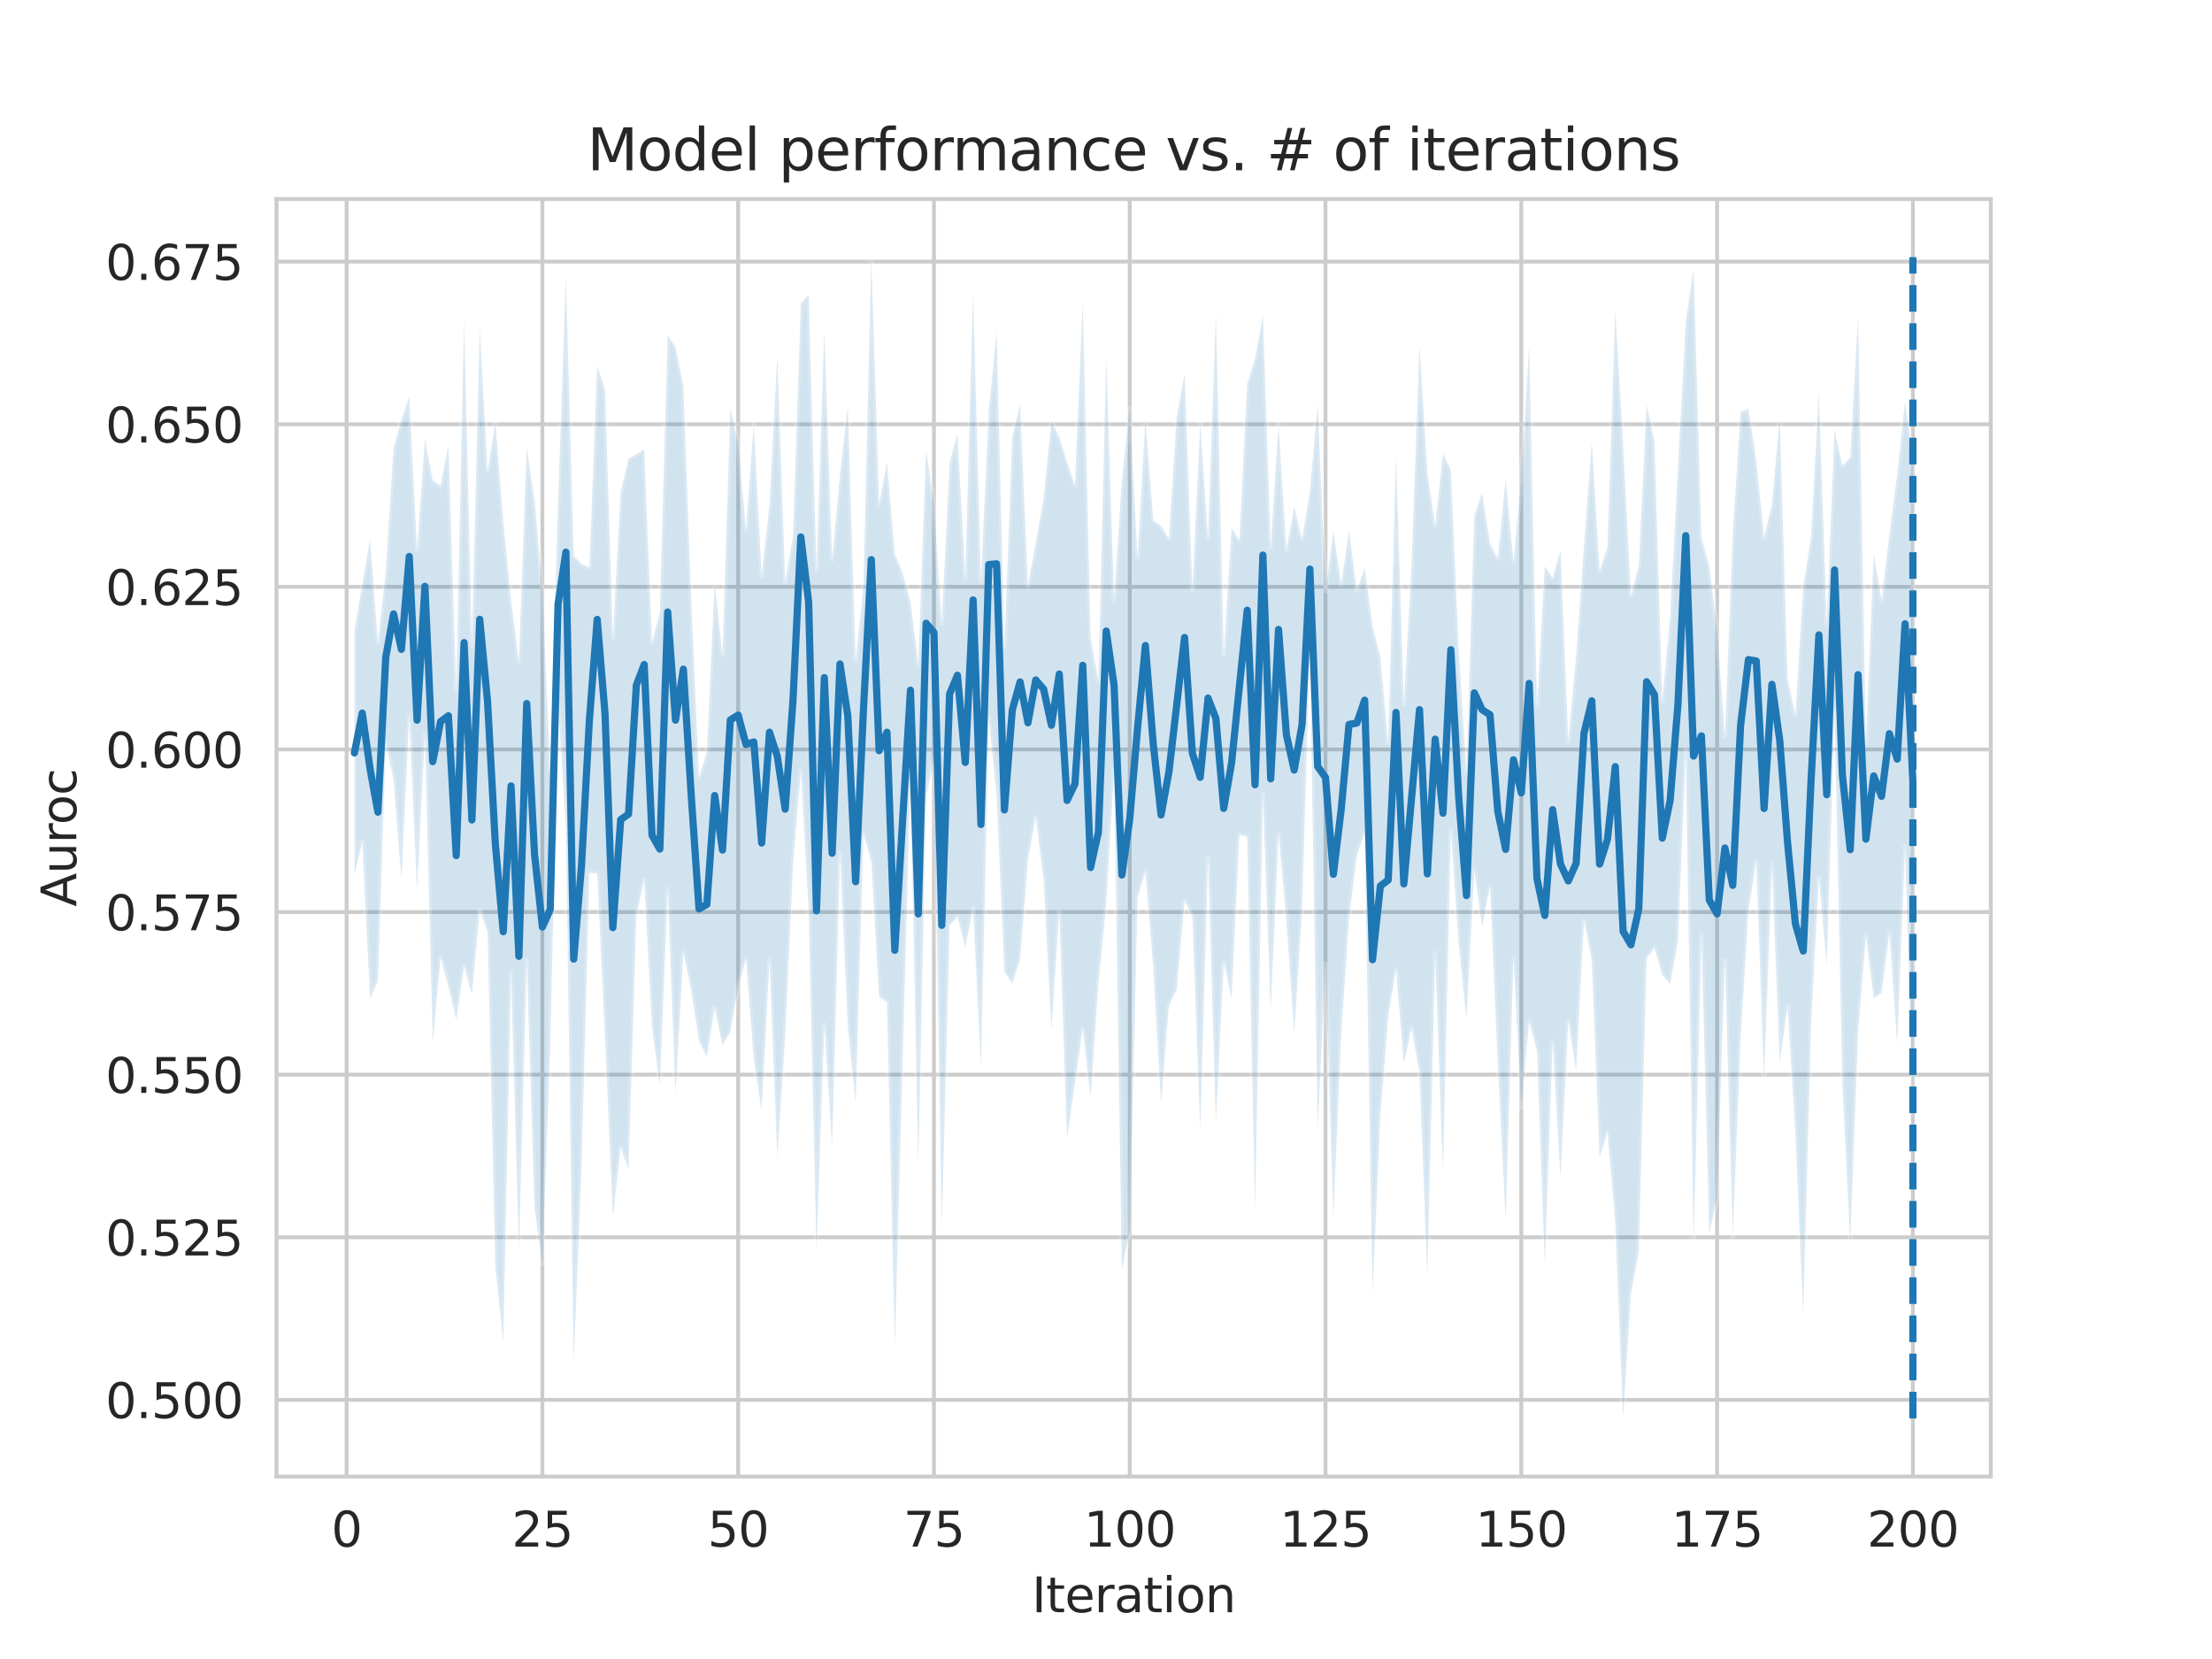 <?xml version="1.0" encoding="utf-8" standalone="no"?>
<!DOCTYPE svg PUBLIC "-//W3C//DTD SVG 1.1//EN"
  "http://www.w3.org/Graphics/SVG/1.1/DTD/svg11.dtd">
<svg xmlns:xlink="http://www.w3.org/1999/xlink" width="460.8pt" height="345.6pt" viewBox="0 0 460.8 345.6" xmlns="http://www.w3.org/2000/svg" version="1.1">
 <defs>
  <style type="text/css">*{stroke-linejoin: round; stroke-linecap: butt}</style>
 </defs>
 <g id="figure_1">
  <g id="patch_1">
   <path d="M 0 345.6 
L 460.8 345.6 
L 460.8 0 
L 0 0 
z
" style="fill: #ffffff"/>
  </g>
  <g id="axes_1">
   <g id="patch_2">
    <path d="M 57.6 307.584 
L 414.72 307.584 
L 414.72 41.472 
L 57.6 41.472 
z
" style="fill: #ffffff"/>
   </g>
   <g id="matplotlib.axis_1">
    <g id="xtick_1">
     <g id="line2d_1">
      <path d="M 72.201 307.584 
L 72.201 41.472 
" clip-path="url(#p779755f487)" style="fill: none; stroke: #cccccc; stroke-width: 0.8; stroke-linecap: round"/>
     </g>
     <g id="text_1">
      <!-- 0 -->
      <g style="fill: #262626" transform="translate(69.02 322.182)scale(0.1 -0.1)">
       <defs>
        <path id="DejaVuSans-30" d="M 2034 4250 
Q 1547 4250 1301 3770 
Q 1056 3291 1056 2328 
Q 1056 1369 1301 889 
Q 1547 409 2034 409 
Q 2525 409 2770 889 
Q 3016 1369 3016 2328 
Q 3016 3291 2770 3770 
Q 2525 4250 2034 4250 
z
M 2034 4750 
Q 2819 4750 3233 4129 
Q 3647 3509 3647 2328 
Q 3647 1150 3233 529 
Q 2819 -91 2034 -91 
Q 1250 -91 836 529 
Q 422 1150 422 2328 
Q 422 3509 836 4129 
Q 1250 4750 2034 4750 
z
" transform="scale(0.016)"/>
       </defs>
       <use xlink:href="#DejaVuSans-30"/>
      </g>
     </g>
    </g>
    <g id="xtick_2">
     <g id="line2d_2">
      <path d="M 112.987 307.584 
L 112.987 41.472 
" clip-path="url(#p779755f487)" style="fill: none; stroke: #cccccc; stroke-width: 0.8; stroke-linecap: round"/>
     </g>
     <g id="text_2">
      <!-- 25 -->
      <g style="fill: #262626" transform="translate(106.625 322.182)scale(0.1 -0.1)">
       <defs>
        <path id="DejaVuSans-32" d="M 1228 531 
L 3431 531 
L 3431 0 
L 469 0 
L 469 531 
Q 828 903 1448 1529 
Q 2069 2156 2228 2338 
Q 2531 2678 2651 2914 
Q 2772 3150 2772 3378 
Q 2772 3750 2511 3984 
Q 2250 4219 1831 4219 
Q 1534 4219 1204 4116 
Q 875 4013 500 3803 
L 500 4441 
Q 881 4594 1212 4672 
Q 1544 4750 1819 4750 
Q 2544 4750 2975 4387 
Q 3406 4025 3406 3419 
Q 3406 3131 3298 2873 
Q 3191 2616 2906 2266 
Q 2828 2175 2409 1742 
Q 1991 1309 1228 531 
z
" transform="scale(0.016)"/>
        <path id="DejaVuSans-35" d="M 691 4666 
L 3169 4666 
L 3169 4134 
L 1269 4134 
L 1269 2991 
Q 1406 3038 1543 3061 
Q 1681 3084 1819 3084 
Q 2600 3084 3056 2656 
Q 3513 2228 3513 1497 
Q 3513 744 3044 326 
Q 2575 -91 1722 -91 
Q 1428 -91 1123 -41 
Q 819 9 494 109 
L 494 744 
Q 775 591 1075 516 
Q 1375 441 1709 441 
Q 2250 441 2565 725 
Q 2881 1009 2881 1497 
Q 2881 1984 2565 2268 
Q 2250 2553 1709 2553 
Q 1456 2553 1204 2497 
Q 953 2441 691 2322 
L 691 4666 
z
" transform="scale(0.016)"/>
       </defs>
       <use xlink:href="#DejaVuSans-32"/>
       <use xlink:href="#DejaVuSans-35" x="63.623"/>
      </g>
     </g>
    </g>
    <g id="xtick_3">
     <g id="line2d_3">
      <path d="M 153.773 307.584 
L 153.773 41.472 
" clip-path="url(#p779755f487)" style="fill: none; stroke: #cccccc; stroke-width: 0.8; stroke-linecap: round"/>
     </g>
     <g id="text_3">
      <!-- 50 -->
      <g style="fill: #262626" transform="translate(147.41 322.182)scale(0.1 -0.1)">
       <use xlink:href="#DejaVuSans-35"/>
       <use xlink:href="#DejaVuSans-30" x="63.623"/>
      </g>
     </g>
    </g>
    <g id="xtick_4">
     <g id="line2d_4">
      <path d="M 194.559 307.584 
L 194.559 41.472 
" clip-path="url(#p779755f487)" style="fill: none; stroke: #cccccc; stroke-width: 0.8; stroke-linecap: round"/>
     </g>
     <g id="text_4">
      <!-- 75 -->
      <g style="fill: #262626" transform="translate(188.196 322.182)scale(0.1 -0.1)">
       <defs>
        <path id="DejaVuSans-37" d="M 525 4666 
L 3525 4666 
L 3525 4397 
L 1831 0 
L 1172 0 
L 2766 4134 
L 525 4134 
L 525 4666 
z
" transform="scale(0.016)"/>
       </defs>
       <use xlink:href="#DejaVuSans-37"/>
       <use xlink:href="#DejaVuSans-35" x="63.623"/>
      </g>
     </g>
    </g>
    <g id="xtick_5">
     <g id="line2d_5">
      <path d="M 235.344 307.584 
L 235.344 41.472 
" clip-path="url(#p779755f487)" style="fill: none; stroke: #cccccc; stroke-width: 0.8; stroke-linecap: round"/>
     </g>
     <g id="text_5">
      <!-- 100 -->
      <g style="fill: #262626" transform="translate(225.801 322.182)scale(0.1 -0.1)">
       <defs>
        <path id="DejaVuSans-31" d="M 794 531 
L 1825 531 
L 1825 4091 
L 703 3866 
L 703 4441 
L 1819 4666 
L 2450 4666 
L 2450 531 
L 3481 531 
L 3481 0 
L 794 0 
L 794 531 
z
" transform="scale(0.016)"/>
       </defs>
       <use xlink:href="#DejaVuSans-31"/>
       <use xlink:href="#DejaVuSans-30" x="63.623"/>
       <use xlink:href="#DejaVuSans-30" x="127.246"/>
      </g>
     </g>
    </g>
    <g id="xtick_6">
     <g id="line2d_6">
      <path d="M 276.13 307.584 
L 276.13 41.472 
" clip-path="url(#p779755f487)" style="fill: none; stroke: #cccccc; stroke-width: 0.8; stroke-linecap: round"/>
     </g>
     <g id="text_6">
      <!-- 125 -->
      <g style="fill: #262626" transform="translate(266.586 322.182)scale(0.1 -0.1)">
       <use xlink:href="#DejaVuSans-31"/>
       <use xlink:href="#DejaVuSans-32" x="63.623"/>
       <use xlink:href="#DejaVuSans-35" x="127.246"/>
      </g>
     </g>
    </g>
    <g id="xtick_7">
     <g id="line2d_7">
      <path d="M 316.916 307.584 
L 316.916 41.472 
" clip-path="url(#p779755f487)" style="fill: none; stroke: #cccccc; stroke-width: 0.8; stroke-linecap: round"/>
     </g>
     <g id="text_7">
      <!-- 150 -->
      <g style="fill: #262626" transform="translate(307.372 322.182)scale(0.1 -0.1)">
       <use xlink:href="#DejaVuSans-31"/>
       <use xlink:href="#DejaVuSans-35" x="63.623"/>
       <use xlink:href="#DejaVuSans-30" x="127.246"/>
      </g>
     </g>
    </g>
    <g id="xtick_8">
     <g id="line2d_8">
      <path d="M 357.702 307.584 
L 357.702 41.472 
" clip-path="url(#p779755f487)" style="fill: none; stroke: #cccccc; stroke-width: 0.8; stroke-linecap: round"/>
     </g>
     <g id="text_8">
      <!-- 175 -->
      <g style="fill: #262626" transform="translate(348.158 322.182)scale(0.1 -0.1)">
       <use xlink:href="#DejaVuSans-31"/>
       <use xlink:href="#DejaVuSans-37" x="63.623"/>
       <use xlink:href="#DejaVuSans-35" x="127.246"/>
      </g>
     </g>
    </g>
    <g id="xtick_9">
     <g id="line2d_9">
      <path d="M 398.487 307.584 
L 398.487 41.472 
" clip-path="url(#p779755f487)" style="fill: none; stroke: #cccccc; stroke-width: 0.8; stroke-linecap: round"/>
     </g>
     <g id="text_9">
      <!-- 200 -->
      <g style="fill: #262626" transform="translate(388.944 322.182)scale(0.1 -0.1)">
       <use xlink:href="#DejaVuSans-32"/>
       <use xlink:href="#DejaVuSans-30" x="63.623"/>
       <use xlink:href="#DejaVuSans-30" x="127.246"/>
      </g>
     </g>
    </g>
    <g id="text_10">
     <!-- Iteration -->
     <g style="fill: #262626" transform="translate(214.951 335.861)scale(0.1 -0.1)">
      <defs>
       <path id="DejaVuSans-49" d="M 628 4666 
L 1259 4666 
L 1259 0 
L 628 0 
L 628 4666 
z
" transform="scale(0.016)"/>
       <path id="DejaVuSans-74" d="M 1172 4494 
L 1172 3500 
L 2356 3500 
L 2356 3053 
L 1172 3053 
L 1172 1153 
Q 1172 725 1289 603 
Q 1406 481 1766 481 
L 2356 481 
L 2356 0 
L 1766 0 
Q 1100 0 847 248 
Q 594 497 594 1153 
L 594 3053 
L 172 3053 
L 172 3500 
L 594 3500 
L 594 4494 
L 1172 4494 
z
" transform="scale(0.016)"/>
       <path id="DejaVuSans-65" d="M 3597 1894 
L 3597 1613 
L 953 1613 
Q 991 1019 1311 708 
Q 1631 397 2203 397 
Q 2534 397 2845 478 
Q 3156 559 3463 722 
L 3463 178 
Q 3153 47 2828 -22 
Q 2503 -91 2169 -91 
Q 1331 -91 842 396 
Q 353 884 353 1716 
Q 353 2575 817 3079 
Q 1281 3584 2069 3584 
Q 2775 3584 3186 3129 
Q 3597 2675 3597 1894 
z
M 3022 2063 
Q 3016 2534 2758 2815 
Q 2500 3097 2075 3097 
Q 1594 3097 1305 2825 
Q 1016 2553 972 2059 
L 3022 2063 
z
" transform="scale(0.016)"/>
       <path id="DejaVuSans-72" d="M 2631 2963 
Q 2534 3019 2420 3045 
Q 2306 3072 2169 3072 
Q 1681 3072 1420 2755 
Q 1159 2438 1159 1844 
L 1159 0 
L 581 0 
L 581 3500 
L 1159 3500 
L 1159 2956 
Q 1341 3275 1631 3429 
Q 1922 3584 2338 3584 
Q 2397 3584 2469 3576 
Q 2541 3569 2628 3553 
L 2631 2963 
z
" transform="scale(0.016)"/>
       <path id="DejaVuSans-61" d="M 2194 1759 
Q 1497 1759 1228 1600 
Q 959 1441 959 1056 
Q 959 750 1161 570 
Q 1363 391 1709 391 
Q 2188 391 2477 730 
Q 2766 1069 2766 1631 
L 2766 1759 
L 2194 1759 
z
M 3341 1997 
L 3341 0 
L 2766 0 
L 2766 531 
Q 2569 213 2275 61 
Q 1981 -91 1556 -91 
Q 1019 -91 701 211 
Q 384 513 384 1019 
Q 384 1609 779 1909 
Q 1175 2209 1959 2209 
L 2766 2209 
L 2766 2266 
Q 2766 2663 2505 2880 
Q 2244 3097 1772 3097 
Q 1472 3097 1187 3025 
Q 903 2953 641 2809 
L 641 3341 
Q 956 3463 1253 3523 
Q 1550 3584 1831 3584 
Q 2591 3584 2966 3190 
Q 3341 2797 3341 1997 
z
" transform="scale(0.016)"/>
       <path id="DejaVuSans-69" d="M 603 3500 
L 1178 3500 
L 1178 0 
L 603 0 
L 603 3500 
z
M 603 4863 
L 1178 4863 
L 1178 4134 
L 603 4134 
L 603 4863 
z
" transform="scale(0.016)"/>
       <path id="DejaVuSans-6f" d="M 1959 3097 
Q 1497 3097 1228 2736 
Q 959 2375 959 1747 
Q 959 1119 1226 758 
Q 1494 397 1959 397 
Q 2419 397 2687 759 
Q 2956 1122 2956 1747 
Q 2956 2369 2687 2733 
Q 2419 3097 1959 3097 
z
M 1959 3584 
Q 2709 3584 3137 3096 
Q 3566 2609 3566 1747 
Q 3566 888 3137 398 
Q 2709 -91 1959 -91 
Q 1206 -91 779 398 
Q 353 888 353 1747 
Q 353 2609 779 3096 
Q 1206 3584 1959 3584 
z
" transform="scale(0.016)"/>
       <path id="DejaVuSans-6e" d="M 3513 2113 
L 3513 0 
L 2938 0 
L 2938 2094 
Q 2938 2591 2744 2837 
Q 2550 3084 2163 3084 
Q 1697 3084 1428 2787 
Q 1159 2491 1159 1978 
L 1159 0 
L 581 0 
L 581 3500 
L 1159 3500 
L 1159 2956 
Q 1366 3272 1645 3428 
Q 1925 3584 2291 3584 
Q 2894 3584 3203 3211 
Q 3513 2838 3513 2113 
z
" transform="scale(0.016)"/>
      </defs>
      <use xlink:href="#DejaVuSans-49"/>
      <use xlink:href="#DejaVuSans-74" x="29.492"/>
      <use xlink:href="#DejaVuSans-65" x="68.701"/>
      <use xlink:href="#DejaVuSans-72" x="130.225"/>
      <use xlink:href="#DejaVuSans-61" x="171.338"/>
      <use xlink:href="#DejaVuSans-74" x="232.617"/>
      <use xlink:href="#DejaVuSans-69" x="271.826"/>
      <use xlink:href="#DejaVuSans-6f" x="299.609"/>
      <use xlink:href="#DejaVuSans-6e" x="360.791"/>
     </g>
    </g>
   </g>
   <g id="matplotlib.axis_2">
    <g id="ytick_1">
     <g id="line2d_10">
      <path d="M 57.6 291.615 
L 414.72 291.615 
" clip-path="url(#p779755f487)" style="fill: none; stroke: #cccccc; stroke-width: 0.8; stroke-linecap: round"/>
     </g>
     <g id="text_11">
      <!-- 0.500 -->
      <g style="fill: #262626" transform="translate(21.972 295.414)scale(0.1 -0.1)">
       <defs>
        <path id="DejaVuSans-2e" d="M 684 794 
L 1344 794 
L 1344 0 
L 684 0 
L 684 794 
z
" transform="scale(0.016)"/>
       </defs>
       <use xlink:href="#DejaVuSans-30"/>
       <use xlink:href="#DejaVuSans-2e" x="63.623"/>
       <use xlink:href="#DejaVuSans-35" x="95.41"/>
       <use xlink:href="#DejaVuSans-30" x="159.033"/>
       <use xlink:href="#DejaVuSans-30" x="222.656"/>
      </g>
     </g>
    </g>
    <g id="ytick_2">
     <g id="line2d_11">
      <path d="M 57.6 257.742 
L 414.72 257.742 
" clip-path="url(#p779755f487)" style="fill: none; stroke: #cccccc; stroke-width: 0.8; stroke-linecap: round"/>
     </g>
     <g id="text_12">
      <!-- 0.525 -->
      <g style="fill: #262626" transform="translate(21.972 261.542)scale(0.1 -0.1)">
       <use xlink:href="#DejaVuSans-30"/>
       <use xlink:href="#DejaVuSans-2e" x="63.623"/>
       <use xlink:href="#DejaVuSans-35" x="95.41"/>
       <use xlink:href="#DejaVuSans-32" x="159.033"/>
       <use xlink:href="#DejaVuSans-35" x="222.656"/>
      </g>
     </g>
    </g>
    <g id="ytick_3">
     <g id="line2d_12">
      <path d="M 57.6 223.87 
L 414.72 223.87 
" clip-path="url(#p779755f487)" style="fill: none; stroke: #cccccc; stroke-width: 0.8; stroke-linecap: round"/>
     </g>
     <g id="text_13">
      <!-- 0.550 -->
      <g style="fill: #262626" transform="translate(21.972 227.669)scale(0.1 -0.1)">
       <use xlink:href="#DejaVuSans-30"/>
       <use xlink:href="#DejaVuSans-2e" x="63.623"/>
       <use xlink:href="#DejaVuSans-35" x="95.41"/>
       <use xlink:href="#DejaVuSans-35" x="159.033"/>
       <use xlink:href="#DejaVuSans-30" x="222.656"/>
      </g>
     </g>
    </g>
    <g id="ytick_4">
     <g id="line2d_13">
      <path d="M 57.6 189.997 
L 414.72 189.997 
" clip-path="url(#p779755f487)" style="fill: none; stroke: #cccccc; stroke-width: 0.8; stroke-linecap: round"/>
     </g>
     <g id="text_14">
      <!-- 0.575 -->
      <g style="fill: #262626" transform="translate(21.972 193.796)scale(0.1 -0.1)">
       <use xlink:href="#DejaVuSans-30"/>
       <use xlink:href="#DejaVuSans-2e" x="63.623"/>
       <use xlink:href="#DejaVuSans-35" x="95.41"/>
       <use xlink:href="#DejaVuSans-37" x="159.033"/>
       <use xlink:href="#DejaVuSans-35" x="222.656"/>
      </g>
     </g>
    </g>
    <g id="ytick_5">
     <g id="line2d_14">
      <path d="M 57.6 156.124 
L 414.72 156.124 
" clip-path="url(#p779755f487)" style="fill: none; stroke: #cccccc; stroke-width: 0.8; stroke-linecap: round"/>
     </g>
     <g id="text_15">
      <!-- 0.600 -->
      <g style="fill: #262626" transform="translate(21.972 159.923)scale(0.1 -0.1)">
       <defs>
        <path id="DejaVuSans-36" d="M 2113 2584 
Q 1688 2584 1439 2293 
Q 1191 2003 1191 1497 
Q 1191 994 1439 701 
Q 1688 409 2113 409 
Q 2538 409 2786 701 
Q 3034 994 3034 1497 
Q 3034 2003 2786 2293 
Q 2538 2584 2113 2584 
z
M 3366 4563 
L 3366 3988 
Q 3128 4100 2886 4159 
Q 2644 4219 2406 4219 
Q 1781 4219 1451 3797 
Q 1122 3375 1075 2522 
Q 1259 2794 1537 2939 
Q 1816 3084 2150 3084 
Q 2853 3084 3261 2657 
Q 3669 2231 3669 1497 
Q 3669 778 3244 343 
Q 2819 -91 2113 -91 
Q 1303 -91 875 529 
Q 447 1150 447 2328 
Q 447 3434 972 4092 
Q 1497 4750 2381 4750 
Q 2619 4750 2861 4703 
Q 3103 4656 3366 4563 
z
" transform="scale(0.016)"/>
       </defs>
       <use xlink:href="#DejaVuSans-30"/>
       <use xlink:href="#DejaVuSans-2e" x="63.623"/>
       <use xlink:href="#DejaVuSans-36" x="95.41"/>
       <use xlink:href="#DejaVuSans-30" x="159.033"/>
       <use xlink:href="#DejaVuSans-30" x="222.656"/>
      </g>
     </g>
    </g>
    <g id="ytick_6">
     <g id="line2d_15">
      <path d="M 57.6 122.252 
L 414.72 122.252 
" clip-path="url(#p779755f487)" style="fill: none; stroke: #cccccc; stroke-width: 0.8; stroke-linecap: round"/>
     </g>
     <g id="text_16">
      <!-- 0.625 -->
      <g style="fill: #262626" transform="translate(21.972 126.051)scale(0.1 -0.1)">
       <use xlink:href="#DejaVuSans-30"/>
       <use xlink:href="#DejaVuSans-2e" x="63.623"/>
       <use xlink:href="#DejaVuSans-36" x="95.41"/>
       <use xlink:href="#DejaVuSans-32" x="159.033"/>
       <use xlink:href="#DejaVuSans-35" x="222.656"/>
      </g>
     </g>
    </g>
    <g id="ytick_7">
     <g id="line2d_16">
      <path d="M 57.6 88.379 
L 414.72 88.379 
" clip-path="url(#p779755f487)" style="fill: none; stroke: #cccccc; stroke-width: 0.8; stroke-linecap: round"/>
     </g>
     <g id="text_17">
      <!-- 0.650 -->
      <g style="fill: #262626" transform="translate(21.972 92.178)scale(0.1 -0.1)">
       <use xlink:href="#DejaVuSans-30"/>
       <use xlink:href="#DejaVuSans-2e" x="63.623"/>
       <use xlink:href="#DejaVuSans-36" x="95.41"/>
       <use xlink:href="#DejaVuSans-35" x="159.033"/>
       <use xlink:href="#DejaVuSans-30" x="222.656"/>
      </g>
     </g>
    </g>
    <g id="ytick_8">
     <g id="line2d_17">
      <path d="M 57.6 54.506 
L 414.72 54.506 
" clip-path="url(#p779755f487)" style="fill: none; stroke: #cccccc; stroke-width: 0.8; stroke-linecap: round"/>
     </g>
     <g id="text_18">
      <!-- 0.675 -->
      <g style="fill: #262626" transform="translate(21.972 58.305)scale(0.1 -0.1)">
       <use xlink:href="#DejaVuSans-30"/>
       <use xlink:href="#DejaVuSans-2e" x="63.623"/>
       <use xlink:href="#DejaVuSans-36" x="95.41"/>
       <use xlink:href="#DejaVuSans-37" x="159.033"/>
       <use xlink:href="#DejaVuSans-35" x="222.656"/>
      </g>
     </g>
    </g>
    <g id="text_19">
     <!-- Auroc -->
     <g style="fill: #262626" transform="translate(15.892 188.869)rotate(-90)scale(0.1 -0.1)">
      <defs>
       <path id="DejaVuSans-41" d="M 2188 4044 
L 1331 1722 
L 3047 1722 
L 2188 4044 
z
M 1831 4666 
L 2547 4666 
L 4325 0 
L 3669 0 
L 3244 1197 
L 1141 1197 
L 716 0 
L 50 0 
L 1831 4666 
z
" transform="scale(0.016)"/>
       <path id="DejaVuSans-75" d="M 544 1381 
L 544 3500 
L 1119 3500 
L 1119 1403 
Q 1119 906 1312 657 
Q 1506 409 1894 409 
Q 2359 409 2629 706 
Q 2900 1003 2900 1516 
L 2900 3500 
L 3475 3500 
L 3475 0 
L 2900 0 
L 2900 538 
Q 2691 219 2414 64 
Q 2138 -91 1772 -91 
Q 1169 -91 856 284 
Q 544 659 544 1381 
z
M 1991 3584 
L 1991 3584 
z
" transform="scale(0.016)"/>
       <path id="DejaVuSans-63" d="M 3122 3366 
L 3122 2828 
Q 2878 2963 2633 3030 
Q 2388 3097 2138 3097 
Q 1578 3097 1268 2742 
Q 959 2388 959 1747 
Q 959 1106 1268 751 
Q 1578 397 2138 397 
Q 2388 397 2633 464 
Q 2878 531 3122 666 
L 3122 134 
Q 2881 22 2623 -34 
Q 2366 -91 2075 -91 
Q 1284 -91 818 406 
Q 353 903 353 1747 
Q 353 2603 823 3093 
Q 1294 3584 2113 3584 
Q 2378 3584 2631 3529 
Q 2884 3475 3122 3366 
z
" transform="scale(0.016)"/>
      </defs>
      <use xlink:href="#DejaVuSans-41"/>
      <use xlink:href="#DejaVuSans-75" x="68.408"/>
      <use xlink:href="#DejaVuSans-72" x="131.787"/>
      <use xlink:href="#DejaVuSans-6f" x="170.65"/>
      <use xlink:href="#DejaVuSans-63" x="231.832"/>
     </g>
    </g>
   </g>
   <g id="PolyCollection_1">
    <defs>
     <path id="ma8a5ac3d9c" d="M 73.833 -214.196 
L 73.833 -163.292 
L 75.464 -170.17 
L 77.096 -137.664 
L 78.727 -141.215 
L 80.358 -190.824 
L 81.99 -183.148 
L 83.621 -162.426 
L 85.253 -196.411 
L 86.884 -160.149 
L 88.516 -192.798 
L 90.147 -128.372 
L 91.778 -146.097 
L 93.41 -140.064 
L 95.041 -133.187 
L 96.673 -144.301 
L 98.304 -138.461 
L 99.936 -156.033 
L 101.567 -151.484 
L 103.198 -81.713 
L 104.83 -66.04 
L 106.461 -143.18 
L 108.093 -84.994 
L 109.724 -145.732 
L 111.356 -93.873 
L 112.987 -82.25 
L 114.618 -127.36 
L 116.25 -198.751 
L 117.881 -173.277 
L 119.513 -61.793 
L 121.144 -102.588 
L 122.776 -163.71 
L 124.407 -163.707 
L 126.038 -129.406 
L 127.67 -92.054 
L 129.301 -106.537 
L 130.933 -101.957 
L 132.564 -154.75 
L 134.196 -162.347 
L 135.827 -131.575 
L 137.458 -119.366 
L 139.09 -160.413 
L 140.721 -117.85 
L 142.353 -147.162 
L 143.984 -139.295 
L 145.616 -128.845 
L 147.247 -125.421 
L 148.879 -135.622 
L 150.51 -127.817 
L 152.141 -130.619 
L 153.773 -140.042 
L 155.404 -145.883 
L 157.036 -124.818 
L 158.667 -114.248 
L 160.299 -145.714 
L 161.93 -104.568 
L 163.561 -129.701 
L 165.193 -165.42 
L 166.824 -185.057 
L 168.456 -156.117 
L 170.087 -85.02 
L 171.719 -132.222 
L 173.35 -106.738 
L 174.981 -167.962 
L 176.613 -131.93 
L 178.244 -115.849 
L 179.876 -171.973 
L 181.507 -166.007 
L 183.139 -137.852 
L 184.77 -136.807 
L 186.401 -65.027 
L 188.033 -124.716 
L 189.664 -183.361 
L 191.296 -103.1 
L 192.927 -179.625 
L 194.559 -187.248 
L 196.19 -89.827 
L 197.821 -152.835 
L 199.453 -154.601 
L 201.084 -148.264 
L 202.716 -156.408 
L 204.347 -123.284 
L 205.979 -196.05 
L 207.61 -179.749 
L 209.241 -143.052 
L 210.873 -140.751 
L 212.504 -145.697 
L 214.136 -166.459 
L 215.767 -175.324 
L 217.399 -162.324 
L 219.03 -131.13 
L 220.661 -155.846 
L 222.293 -108.409 
L 223.924 -119.962 
L 225.556 -131.33 
L 227.187 -117.103 
L 228.819 -140.649 
L 230.45 -157.387 
L 232.081 -185.077 
L 233.713 -80.913 
L 235.344 -89.433 
L 236.976 -158.614 
L 238.607 -163.949 
L 240.239 -144.135 
L 241.87 -115.652 
L 243.501 -136.15 
L 245.133 -139.493 
L 246.764 -157.929 
L 248.396 -154.679 
L 250.027 -110.008 
L 251.659 -167.007 
L 253.29 -111.6 
L 254.921 -145.189 
L 256.553 -137.631 
L 258.184 -171.648 
L 259.816 -171.321 
L 261.447 -93.313 
L 263.079 -180.135 
L 264.71 -135.122 
L 266.341 -171.843 
L 267.973 -153.988 
L 269.604 -130.407 
L 271.236 -156.033 
L 272.867 -210.866 
L 274.499 -110.522 
L 276.13 -144.832 
L 277.761 -92.061 
L 279.393 -129.99 
L 281.024 -154.262 
L 282.656 -167.366 
L 284.287 -172.113 
L 285.919 -76.193 
L 287.55 -113.276 
L 289.181 -133.74 
L 290.813 -143.676 
L 292.444 -124.048 
L 294.076 -131.522 
L 295.707 -122.001 
L 297.339 -79.934 
L 298.97 -147.076 
L 300.601 -101.256 
L 302.233 -172.799 
L 303.864 -148.921 
L 305.496 -133.316 
L 307.127 -164.266 
L 308.759 -152.612 
L 310.39 -160.943 
L 312.021 -123.853 
L 313.653 -91.669 
L 315.284 -146.115 
L 316.916 -114.782 
L 318.547 -132.816 
L 320.179 -126.644 
L 321.81 -82.164 
L 323.441 -128.68 
L 325.073 -100.268 
L 326.704 -132.903 
L 328.336 -122.523 
L 329.967 -153.885 
L 331.599 -145.628 
L 333.23 -104.496 
L 334.862 -109.803 
L 336.493 -90.989 
L 338.124 -50.112 
L 339.756 -76.14 
L 341.387 -84.841 
L 343.019 -145.936 
L 344.65 -148.109 
L 346.282 -142.466 
L 347.913 -140.623 
L 349.544 -149.514 
L 351.176 -189.484 
L 352.807 -86.623 
L 354.439 -150.906 
L 356.07 -88.661 
L 357.702 -96.289 
L 359.333 -145.692 
L 360.964 -88.042 
L 362.596 -129.154 
L 364.227 -155.918 
L 365.859 -166.146 
L 367.49 -120.718 
L 369.122 -165.535 
L 370.753 -124.311 
L 372.384 -136.012 
L 374.016 -109.463 
L 375.647 -71.645 
L 377.279 -132.338 
L 378.91 -162.856 
L 380.542 -144.429 
L 382.173 -197.713 
L 383.804 -119.647 
L 385.436 -86.885 
L 387.067 -130.393 
L 388.699 -150.71 
L 390.33 -137.681 
L 391.962 -138.732 
L 393.593 -151.344 
L 395.224 -128.051 
L 396.856 -169.267 
L 398.487 -115.498 
L 398.487 -250.328 
L 398.487 -250.328 
L 396.856 -262.05 
L 395.224 -246.878 
L 393.593 -234.178 
L 391.962 -220.678 
L 390.33 -230.222 
L 388.699 -190.871 
L 387.067 -279.711 
L 385.436 -250.323 
L 383.804 -248.603 
L 382.173 -256.044 
L 380.542 -215.653 
L 378.91 -263.826 
L 377.279 -233.87 
L 375.647 -223.328 
L 374.016 -196.792 
L 372.384 -204.101 
L 370.753 -258.421 
L 369.122 -240.539 
L 367.49 -233.612 
L 365.859 -249.667 
L 364.227 -260.471 
L 362.596 -259.809 
L 360.964 -234.29 
L 359.333 -192.212 
L 357.702 -214.153 
L 356.07 -227.583 
L 354.439 -233.698 
L 352.807 -289.581 
L 351.176 -278.553 
L 349.544 -248.099 
L 347.913 -217.01 
L 346.282 -199.538 
L 344.65 -253.651 
L 343.019 -261.243 
L 341.387 -227.703 
L 339.756 -221.424 
L 338.124 -253.072 
L 336.493 -280.815 
L 334.862 -231.64 
L 333.23 -226.686 
L 331.599 -253.576 
L 329.967 -231.752 
L 328.336 -208.955 
L 326.704 -191.265 
L 325.073 -230.955 
L 323.441 -225.195 
L 321.81 -227.633 
L 320.179 -198.441 
L 318.547 -273.635 
L 316.916 -246.083 
L 315.284 -228.517 
L 313.653 -245.661 
L 312.021 -229.252 
L 310.39 -232.467 
L 308.759 -242.871 
L 307.127 -238.247 
L 305.496 -184.766 
L 303.864 -210.449 
L 302.233 -247.703 
L 300.601 -251.126 
L 298.97 -236.153 
L 297.339 -247.189 
L 295.707 -273.529 
L 294.076 -228.558 
L 292.444 -198.896 
L 290.813 -250.685 
L 289.181 -190.793 
L 287.55 -208.81 
L 285.919 -215.155 
L 284.287 -227.363 
L 282.656 -222.579 
L 281.024 -235.116 
L 279.393 -223.942 
L 277.761 -234.873 
L 276.13 -222.4 
L 274.499 -261.337 
L 272.867 -243.226 
L 271.236 -233.269 
L 269.604 -239.961 
L 267.973 -231.127 
L 266.341 -257.088 
L 264.71 -231.591 
L 263.079 -279.808 
L 261.447 -270.92 
L 259.816 -265.659 
L 258.184 -233.111 
L 256.553 -235.569 
L 254.921 -209.205 
L 253.29 -280.287 
L 251.659 -233.351 
L 250.027 -257.329 
L 248.396 -222.662 
L 246.764 -267.665 
L 245.133 -258.708 
L 243.501 -233.344 
L 241.87 -236.01 
L 240.239 -237.206 
L 238.607 -258.305 
L 236.976 -229.307 
L 235.344 -260.546 
L 233.713 -245.72 
L 232.081 -220.632 
L 230.45 -270.916 
L 228.819 -203.877 
L 227.187 -212.664 
L 225.556 -282.681 
L 223.924 -244.611 
L 222.293 -249.284 
L 220.661 -254.531 
L 219.03 -257.893 
L 217.399 -241.791 
L 215.767 -232.578 
L 214.136 -223.6 
L 212.504 -261.395 
L 210.873 -254.599 
L 209.241 -210.718 
L 207.61 -276.526 
L 205.979 -259.936 
L 204.347 -224.403 
L 202.716 -284.845 
L 201.084 -225.283 
L 199.453 -255.264 
L 197.821 -249.25 
L 196.19 -215.86 
L 194.559 -240.431 
L 192.927 -251.921 
L 191.296 -207.328 
L 189.664 -220.287 
L 188.033 -226.207 
L 186.401 -230.254 
L 184.77 -249.324 
L 183.139 -240.583 
L 181.507 -292.032 
L 179.876 -223.644 
L 178.244 -207.997 
L 176.613 -261.007 
L 174.981 -246.602 
L 173.35 -228.972 
L 171.719 -276.661 
L 170.087 -226.698 
L 168.456 -284.205 
L 166.824 -282.433 
L 165.193 -233.883 
L 163.561 -224.368 
L 161.93 -271.497 
L 160.299 -240.433 
L 158.667 -225.713 
L 157.036 -257.258 
L 155.404 -235.138 
L 153.773 -253.221 
L 152.141 -260.621 
L 150.51 -209.219 
L 148.879 -224.146 
L 147.247 -188.974 
L 145.616 -183.665 
L 143.984 -220.853 
L 142.353 -265.228 
L 140.721 -273.304 
L 139.09 -275.798 
L 137.458 -218.066 
L 135.827 -211.607 
L 134.196 -251.983 
L 132.564 -250.992 
L 130.933 -250.051 
L 129.301 -243.179 
L 127.67 -212.646 
L 126.038 -264.377 
L 124.407 -269.431 
L 122.776 -227.392 
L 121.144 -228.132 
L 119.513 -229.804 
L 117.881 -287.876 
L 116.25 -240.656 
L 114.618 -184.892 
L 112.987 -222.729 
L 111.356 -241.363 
L 109.724 -252.35 
L 108.093 -207.778 
L 106.461 -220.572 
L 104.83 -236.97 
L 103.198 -257.513 
L 101.567 -247.383 
L 99.936 -277.142 
L 98.304 -211.119 
L 96.673 -279.173 
L 95.041 -201.553 
L 93.41 -252.911 
L 91.778 -244.478 
L 90.147 -245.494 
L 88.516 -254.121 
L 86.884 -230.987 
L 85.253 -262.944 
L 83.621 -258.221 
L 81.99 -252.253 
L 80.358 -226.549 
L 78.727 -211.605 
L 77.096 -233.172 
L 75.464 -223.93 
L 73.833 -214.196 
z
" style="stroke: #ffffff; stroke-opacity: 0.2"/>
    </defs>
    <g clip-path="url(#p779755f487)">
     <use xlink:href="#ma8a5ac3d9c" x="0" y="345.6" style="fill: #1f77b4; fill-opacity: 0.2; stroke: #ffffff; stroke-opacity: 0.2"/>
    </g>
   </g>
   <g id="line2d_18">
    <path d="M 73.833 156.856 
L 75.464 148.55 
L 77.096 160.182 
L 78.727 169.19 
L 80.358 136.914 
L 81.99 127.899 
L 83.621 135.277 
L 85.253 115.923 
L 86.884 150.032 
L 88.516 122.14 
L 90.147 158.667 
L 91.778 150.313 
L 93.41 149.113 
L 95.041 178.23 
L 96.673 133.863 
L 98.304 170.81 
L 99.936 129.013 
L 101.567 146.167 
L 103.198 175.987 
L 104.83 194.095 
L 106.461 163.724 
L 108.093 199.214 
L 109.724 146.559 
L 111.356 177.982 
L 112.987 193.111 
L 114.618 189.474 
L 116.25 125.897 
L 117.881 115.024 
L 119.513 199.801 
L 121.144 180.24 
L 122.776 150.049 
L 124.407 129.031 
L 126.038 148.709 
L 127.67 193.25 
L 129.301 170.742 
L 130.933 169.596 
L 132.564 142.729 
L 134.196 138.435 
L 135.827 174.009 
L 137.458 176.884 
L 139.09 127.495 
L 140.721 150.023 
L 142.353 139.405 
L 143.984 165.526 
L 145.616 189.345 
L 147.247 188.403 
L 148.879 165.716 
L 150.51 177.082 
L 152.141 149.98 
L 153.773 148.968 
L 155.404 155.09 
L 157.036 154.562 
L 158.667 175.62 
L 160.299 152.526 
L 161.93 157.568 
L 163.561 168.566 
L 165.193 145.948 
L 166.824 111.855 
L 168.456 125.439 
L 170.087 189.741 
L 171.719 141.158 
L 173.35 177.745 
L 174.981 138.318 
L 176.613 149.132 
L 178.244 183.677 
L 179.876 147.792 
L 181.507 116.581 
L 183.139 156.383 
L 184.77 152.534 
L 186.401 197.959 
L 189.664 143.776 
L 191.296 190.386 
L 192.927 129.827 
L 194.559 131.761 
L 196.19 192.757 
L 197.821 144.557 
L 199.453 140.667 
L 201.084 158.826 
L 202.716 124.973 
L 204.347 171.757 
L 205.979 117.607 
L 207.61 117.463 
L 209.241 168.715 
L 210.873 147.925 
L 212.504 142.054 
L 214.136 150.571 
L 215.767 141.649 
L 217.399 143.543 
L 219.03 151.088 
L 220.661 140.411 
L 222.293 166.754 
L 223.924 163.314 
L 225.556 138.595 
L 227.187 180.716 
L 228.819 173.337 
L 230.45 131.449 
L 232.081 142.745 
L 233.713 182.284 
L 235.344 170.61 
L 236.976 151.64 
L 238.607 134.473 
L 240.239 154.929 
L 241.87 169.769 
L 243.501 160.853 
L 246.764 132.803 
L 248.396 156.93 
L 250.027 161.932 
L 251.659 145.421 
L 253.29 149.656 
L 254.921 168.403 
L 256.553 159 
L 259.816 127.11 
L 261.447 163.483 
L 263.079 115.629 
L 264.71 162.244 
L 266.341 131.134 
L 267.973 153.042 
L 269.604 160.416 
L 271.236 150.949 
L 272.867 118.554 
L 274.499 159.67 
L 276.13 161.984 
L 277.761 182.133 
L 279.393 168.634 
L 281.024 150.911 
L 282.656 150.628 
L 284.287 145.862 
L 285.919 199.926 
L 287.55 184.557 
L 289.181 183.334 
L 290.813 148.42 
L 292.444 184.128 
L 295.707 147.835 
L 297.339 182.039 
L 298.97 153.985 
L 300.601 169.409 
L 302.233 135.349 
L 303.864 165.915 
L 305.496 186.559 
L 307.127 144.343 
L 308.759 147.859 
L 310.39 148.895 
L 312.021 169.048 
L 313.653 176.935 
L 315.284 158.284 
L 316.916 165.167 
L 318.547 142.374 
L 320.179 183.058 
L 321.81 190.702 
L 323.441 168.663 
L 325.073 179.989 
L 326.704 183.516 
L 328.336 179.861 
L 329.967 152.781 
L 331.599 145.998 
L 333.23 180.009 
L 334.862 174.879 
L 336.493 159.698 
L 338.124 194.008 
L 339.756 196.818 
L 341.387 189.328 
L 343.019 142.01 
L 344.65 144.72 
L 346.282 174.598 
L 347.913 166.783 
L 349.544 146.793 
L 351.176 111.582 
L 352.807 157.498 
L 354.439 153.298 
L 356.07 187.478 
L 357.702 190.379 
L 359.333 176.648 
L 360.964 184.434 
L 362.596 151.119 
L 364.227 137.406 
L 365.859 137.694 
L 367.49 168.435 
L 369.122 142.563 
L 370.753 154.234 
L 372.384 175.544 
L 374.016 192.473 
L 375.647 198.114 
L 377.279 162.496 
L 378.91 132.259 
L 380.542 165.559 
L 382.173 118.722 
L 383.804 161.475 
L 385.436 176.996 
L 387.067 140.548 
L 388.699 174.81 
L 390.33 161.648 
L 391.962 165.895 
L 393.593 152.839 
L 395.224 158.136 
L 396.856 129.941 
L 398.487 162.687 
L 398.487 162.687 
" clip-path="url(#p779755f487)" style="fill: none; stroke: #1f77b4; stroke-width: 1.5; stroke-linecap: round"/>
   </g>
   <g id="LineCollection_1">
    <path d="M 398.487 295.488 
L 398.487 53.568 
" clip-path="url(#p779755f487)" style="fill: none; stroke-dasharray: 5.55,2.4; stroke-dashoffset: 0; stroke: #1f77b4; stroke-width: 1.5"/>
   </g>
   <g id="patch_3">
    <path d="M 57.6 307.584 
L 57.6 41.472 
" style="fill: none; stroke: #cccccc; stroke-width: 0.8; stroke-linejoin: miter; stroke-linecap: square"/>
   </g>
   <g id="patch_4">
    <path d="M 414.72 307.584 
L 414.72 41.472 
" style="fill: none; stroke: #cccccc; stroke-width: 0.8; stroke-linejoin: miter; stroke-linecap: square"/>
   </g>
   <g id="patch_5">
    <path d="M 57.6 307.584 
L 414.72 307.584 
" style="fill: none; stroke: #cccccc; stroke-width: 0.8; stroke-linejoin: miter; stroke-linecap: square"/>
   </g>
   <g id="patch_6">
    <path d="M 57.6 41.472 
L 414.72 41.472 
" style="fill: none; stroke: #cccccc; stroke-width: 0.8; stroke-linejoin: miter; stroke-linecap: square"/>
   </g>
   <g id="text_20">
    <!-- Model performance vs. # of iterations -->
    <g style="fill: #262626" transform="translate(122.315 35.472)scale(0.12 -0.12)">
     <defs>
      <path id="DejaVuSans-4d" d="M 628 4666 
L 1569 4666 
L 2759 1491 
L 3956 4666 
L 4897 4666 
L 4897 0 
L 4281 0 
L 4281 4097 
L 3078 897 
L 2444 897 
L 1241 4097 
L 1241 0 
L 628 0 
L 628 4666 
z
" transform="scale(0.016)"/>
      <path id="DejaVuSans-64" d="M 2906 2969 
L 2906 4863 
L 3481 4863 
L 3481 0 
L 2906 0 
L 2906 525 
Q 2725 213 2448 61 
Q 2172 -91 1784 -91 
Q 1150 -91 751 415 
Q 353 922 353 1747 
Q 353 2572 751 3078 
Q 1150 3584 1784 3584 
Q 2172 3584 2448 3432 
Q 2725 3281 2906 2969 
z
M 947 1747 
Q 947 1113 1208 752 
Q 1469 391 1925 391 
Q 2381 391 2643 752 
Q 2906 1113 2906 1747 
Q 2906 2381 2643 2742 
Q 2381 3103 1925 3103 
Q 1469 3103 1208 2742 
Q 947 2381 947 1747 
z
" transform="scale(0.016)"/>
      <path id="DejaVuSans-6c" d="M 603 4863 
L 1178 4863 
L 1178 0 
L 603 0 
L 603 4863 
z
" transform="scale(0.016)"/>
      <path id="DejaVuSans-20" transform="scale(0.016)"/>
      <path id="DejaVuSans-70" d="M 1159 525 
L 1159 -1331 
L 581 -1331 
L 581 3500 
L 1159 3500 
L 1159 2969 
Q 1341 3281 1617 3432 
Q 1894 3584 2278 3584 
Q 2916 3584 3314 3078 
Q 3713 2572 3713 1747 
Q 3713 922 3314 415 
Q 2916 -91 2278 -91 
Q 1894 -91 1617 61 
Q 1341 213 1159 525 
z
M 3116 1747 
Q 3116 2381 2855 2742 
Q 2594 3103 2138 3103 
Q 1681 3103 1420 2742 
Q 1159 2381 1159 1747 
Q 1159 1113 1420 752 
Q 1681 391 2138 391 
Q 2594 391 2855 752 
Q 3116 1113 3116 1747 
z
" transform="scale(0.016)"/>
      <path id="DejaVuSans-66" d="M 2375 4863 
L 2375 4384 
L 1825 4384 
Q 1516 4384 1395 4259 
Q 1275 4134 1275 3809 
L 1275 3500 
L 2222 3500 
L 2222 3053 
L 1275 3053 
L 1275 0 
L 697 0 
L 697 3053 
L 147 3053 
L 147 3500 
L 697 3500 
L 697 3744 
Q 697 4328 969 4595 
Q 1241 4863 1831 4863 
L 2375 4863 
z
" transform="scale(0.016)"/>
      <path id="DejaVuSans-6d" d="M 3328 2828 
Q 3544 3216 3844 3400 
Q 4144 3584 4550 3584 
Q 5097 3584 5394 3201 
Q 5691 2819 5691 2113 
L 5691 0 
L 5113 0 
L 5113 2094 
Q 5113 2597 4934 2840 
Q 4756 3084 4391 3084 
Q 3944 3084 3684 2787 
Q 3425 2491 3425 1978 
L 3425 0 
L 2847 0 
L 2847 2094 
Q 2847 2600 2669 2842 
Q 2491 3084 2119 3084 
Q 1678 3084 1418 2786 
Q 1159 2488 1159 1978 
L 1159 0 
L 581 0 
L 581 3500 
L 1159 3500 
L 1159 2956 
Q 1356 3278 1631 3431 
Q 1906 3584 2284 3584 
Q 2666 3584 2933 3390 
Q 3200 3197 3328 2828 
z
" transform="scale(0.016)"/>
      <path id="DejaVuSans-76" d="M 191 3500 
L 800 3500 
L 1894 563 
L 2988 3500 
L 3597 3500 
L 2284 0 
L 1503 0 
L 191 3500 
z
" transform="scale(0.016)"/>
      <path id="DejaVuSans-73" d="M 2834 3397 
L 2834 2853 
Q 2591 2978 2328 3040 
Q 2066 3103 1784 3103 
Q 1356 3103 1142 2972 
Q 928 2841 928 2578 
Q 928 2378 1081 2264 
Q 1234 2150 1697 2047 
L 1894 2003 
Q 2506 1872 2764 1633 
Q 3022 1394 3022 966 
Q 3022 478 2636 193 
Q 2250 -91 1575 -91 
Q 1294 -91 989 -36 
Q 684 19 347 128 
L 347 722 
Q 666 556 975 473 
Q 1284 391 1588 391 
Q 1994 391 2212 530 
Q 2431 669 2431 922 
Q 2431 1156 2273 1281 
Q 2116 1406 1581 1522 
L 1381 1569 
Q 847 1681 609 1914 
Q 372 2147 372 2553 
Q 372 3047 722 3315 
Q 1072 3584 1716 3584 
Q 2034 3584 2315 3537 
Q 2597 3491 2834 3397 
z
" transform="scale(0.016)"/>
      <path id="DejaVuSans-23" d="M 3272 2816 
L 2363 2816 
L 2100 1772 
L 3016 1772 
L 3272 2816 
z
M 2803 4594 
L 2478 3297 
L 3391 3297 
L 3719 4594 
L 4219 4594 
L 3897 3297 
L 4872 3297 
L 4872 2816 
L 3775 2816 
L 3519 1772 
L 4513 1772 
L 4513 1294 
L 3397 1294 
L 3072 0 
L 2572 0 
L 2894 1294 
L 1978 1294 
L 1656 0 
L 1153 0 
L 1478 1294 
L 494 1294 
L 494 1772 
L 1594 1772 
L 1856 2816 
L 850 2816 
L 850 3297 
L 1978 3297 
L 2297 4594 
L 2803 4594 
z
" transform="scale(0.016)"/>
     </defs>
     <use xlink:href="#DejaVuSans-4d"/>
     <use xlink:href="#DejaVuSans-6f" x="86.279"/>
     <use xlink:href="#DejaVuSans-64" x="147.461"/>
     <use xlink:href="#DejaVuSans-65" x="210.938"/>
     <use xlink:href="#DejaVuSans-6c" x="272.461"/>
     <use xlink:href="#DejaVuSans-20" x="300.244"/>
     <use xlink:href="#DejaVuSans-70" x="332.031"/>
     <use xlink:href="#DejaVuSans-65" x="395.508"/>
     <use xlink:href="#DejaVuSans-72" x="457.031"/>
     <use xlink:href="#DejaVuSans-66" x="498.145"/>
     <use xlink:href="#DejaVuSans-6f" x="533.35"/>
     <use xlink:href="#DejaVuSans-72" x="594.531"/>
     <use xlink:href="#DejaVuSans-6d" x="633.895"/>
     <use xlink:href="#DejaVuSans-61" x="731.307"/>
     <use xlink:href="#DejaVuSans-6e" x="792.586"/>
     <use xlink:href="#DejaVuSans-63" x="855.965"/>
     <use xlink:href="#DejaVuSans-65" x="910.945"/>
     <use xlink:href="#DejaVuSans-20" x="972.469"/>
     <use xlink:href="#DejaVuSans-76" x="1004.256"/>
     <use xlink:href="#DejaVuSans-73" x="1063.436"/>
     <use xlink:href="#DejaVuSans-2e" x="1115.535"/>
     <use xlink:href="#DejaVuSans-20" x="1147.322"/>
     <use xlink:href="#DejaVuSans-23" x="1179.109"/>
     <use xlink:href="#DejaVuSans-20" x="1262.898"/>
     <use xlink:href="#DejaVuSans-6f" x="1294.686"/>
     <use xlink:href="#DejaVuSans-66" x="1355.867"/>
     <use xlink:href="#DejaVuSans-20" x="1391.072"/>
     <use xlink:href="#DejaVuSans-69" x="1422.859"/>
     <use xlink:href="#DejaVuSans-74" x="1450.643"/>
     <use xlink:href="#DejaVuSans-65" x="1489.852"/>
     <use xlink:href="#DejaVuSans-72" x="1551.375"/>
     <use xlink:href="#DejaVuSans-61" x="1592.488"/>
     <use xlink:href="#DejaVuSans-74" x="1653.768"/>
     <use xlink:href="#DejaVuSans-69" x="1692.977"/>
     <use xlink:href="#DejaVuSans-6f" x="1720.76"/>
     <use xlink:href="#DejaVuSans-6e" x="1781.941"/>
     <use xlink:href="#DejaVuSans-73" x="1845.32"/>
    </g>
   </g>
  </g>
 </g>
 <defs>
  <clipPath id="p779755f487">
   <rect x="57.6" y="41.472" width="357.12" height="266.112"/>
  </clipPath>
 </defs>
</svg>
